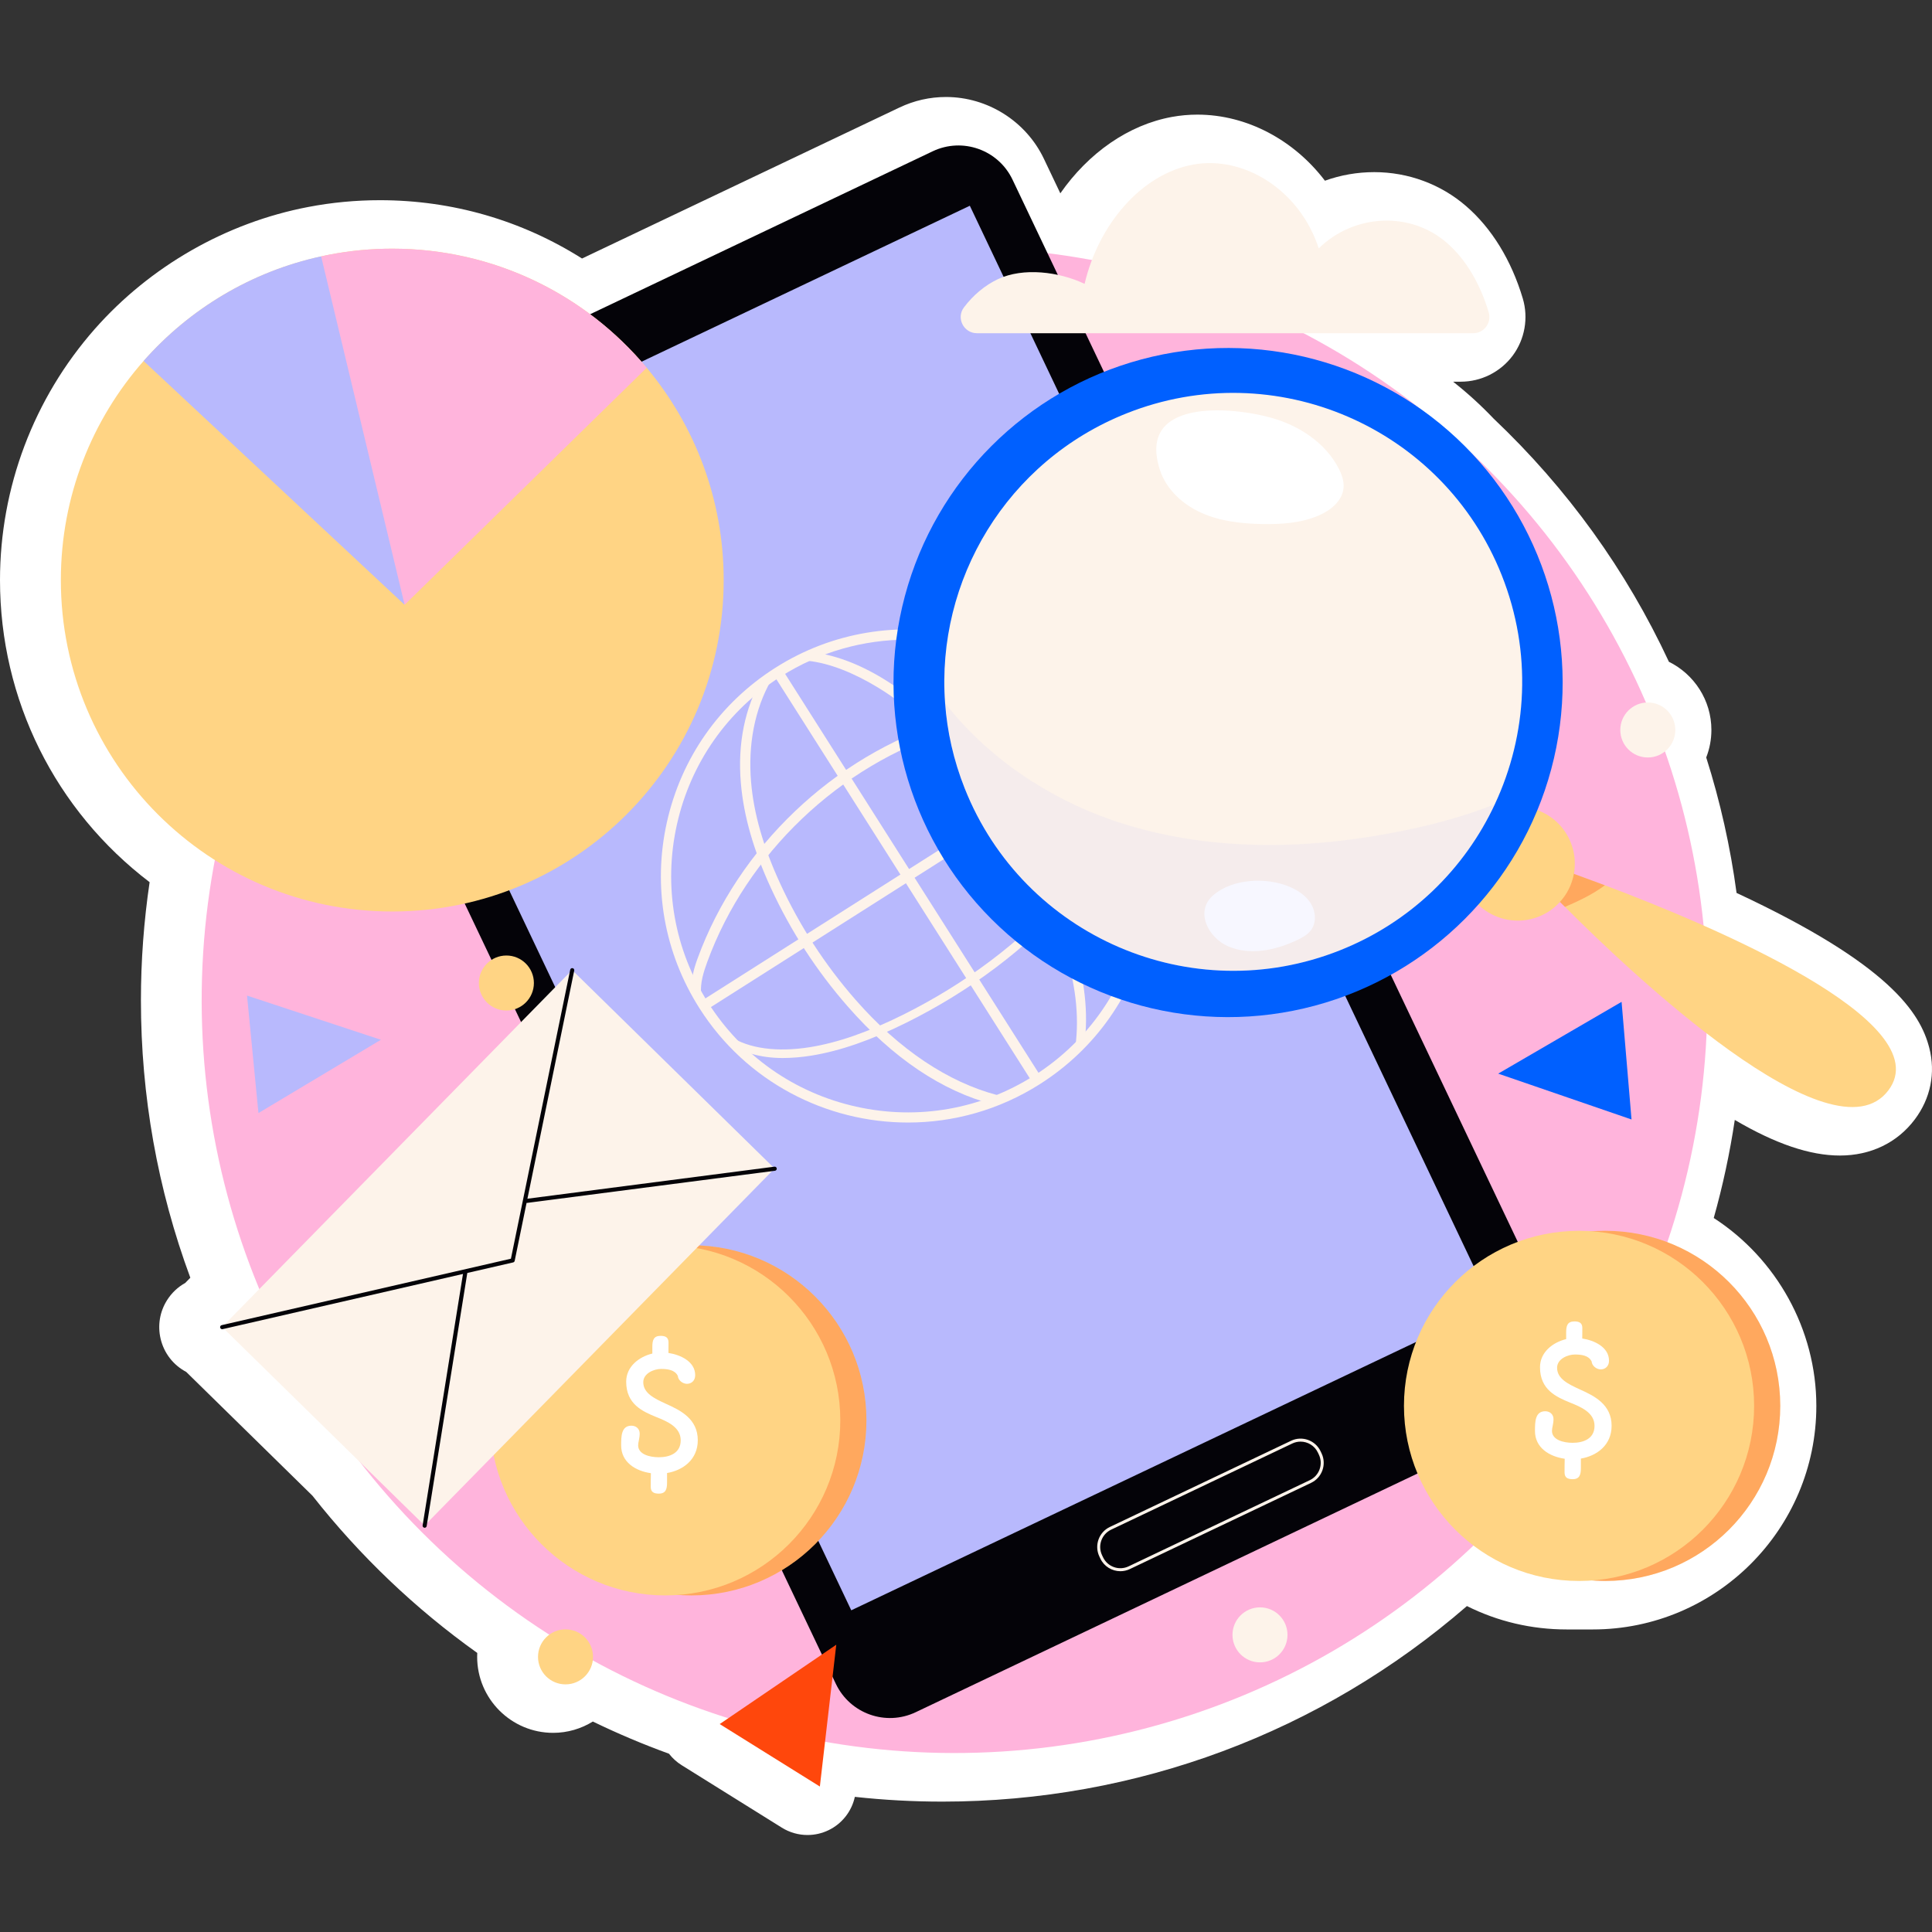 <?xml version="1.0" encoding="UTF-8"?>
<!-- Generator: Adobe Illustrator 25.2.1, SVG Export Plug-In . SVG Version: 6.00 Build 0)  -->
<svg xmlns="http://www.w3.org/2000/svg" xmlns:xlink="http://www.w3.org/1999/xlink" version="1.1" id="Capa_1" x="0px" y="0px" viewBox="0 0 512 512" style="enable-background:new 0 0 512 512;" xml:space="preserve" width="512" height="512">
<rect x="0" y="0" width="512" height="512" fill="#333333" stroke="none"/>
<g>
	<g>
		<g>
			<path style="fill:#FFFFFF;" d="M213.993,486.296c-2.367,0-4.725-0.654-6.798-1.947l-26.544-16.556     c-1.311-0.817-2.442-1.848-3.36-3.036c-6.86-2.49-13.606-5.342-20.181-8.533c-3.08,1.905-6.695,2.998-10.522,2.998     c-11.103,0-20.136-9.033-20.136-20.136c0-0.349,0.008-0.696,0.027-1.041C110.024,426.31,95.367,412.33,82.8,396.374     l-33.459-32.809c-3.354-1.763-5.888-4.924-6.793-8.844c-0.805-3.523-0.194-7.113,1.712-10.145     c1.219-1.938,2.875-3.498,4.824-4.579l1.355-1.382c-8.692-23.514-13.093-48.214-13.093-73.55c0-10.448,0.774-20.937,2.304-31.28     C14.674,214.78,0,185.449,0,153.73c0-24.528,8.926-48.166,25.133-66.56c14.642-16.602,34.836-28.185,56.591-32.325     c6.172-1.186,12.558-1.79,18.952-1.79c19.163,0,37.528,5.319,53.567,15.454l84.126-40.015c3.891-1.85,8.04-2.789,12.33-2.789     c11.03,0,21.217,6.434,25.952,16.392l4.347,9.137c7.49-10.741,18.061-18.143,29.576-20.248c2.204-0.404,4.47-0.609,6.737-0.609     c13.158,0,25.637,6.762,33.808,17.514c4.144-1.495,8.556-2.273,13.079-2.273c8.987,0,17.626,3.195,24.328,8.997     c6.793,5.865,11.995,14.336,15.027,24.479c1.543,5.166,0.544,10.835-2.678,15.159c-3.218,4.32-8.353,6.9-13.739,6.9h-2.047     c3.795,2.992,7.387,6.262,10.722,9.769c19.561,18.542,35.171,40.202,46.471,64.461c6.662,3.287,11.257,10.154,11.257,18.072     c0,2.524-0.475,4.987-1.372,7.283c3.714,11.697,6.407,23.724,8.042,35.899c40.583,18.927,48.67,31.805,51.058,41.005     c1.733,6.687,0.37,13.447-3.839,19.036c-4.625,6.156-11.672,9.551-19.832,9.551c-7.891,0-16.972-3.049-27.859-9.436     c-1.313,8.784-3.176,17.461-5.575,25.988c16.627,10.772,27.188,29.549,27.188,49.797c0,32.667-26.578,59.244-59.244,59.244     c-1.085,0-5.838,0-6.923,0c-9.309,0-18.281-2.122-26.429-6.2c-38.617,33.492-87.605,51.825-139.029,51.825     c-7.726,0-15.481-0.422-23.18-1.261c-0.836,3.839-3.393,7.113-6.975,8.838C217.802,485.874,215.896,486.296,213.993,486.296z"/>
		</g>
	</g>
	<g>
		<g>
			<g>
				
					<ellipse transform="matrix(0.707 -0.707 0.707 0.707 -113.326 256.538)" style="fill:#FFB4DC;" cx="253.005" cy="265.066" rx="199.532" ry="199.532"/>
			</g>
		</g>
		<g>
			<g>
				<g>
					<path style="fill:#040308;" d="M406.795,375.685l-164.122,78.067c-7.92,3.767-17.395,0.401-21.163-7.52L75.526,139.323       c-3.767-7.92-0.401-17.395,7.52-21.163l164.122-78.066c7.92-3.768,17.395-0.401,21.163,7.52l145.985,306.909       C418.083,362.443,414.716,371.918,406.795,375.685z"/>
				</g>
			</g>
			<g>
				<g>
					
						<rect x="147.367" y="79.108" transform="matrix(0.903 -0.429 0.429 0.903 -79.903 127.031)" style="fill:#B8B9FD;" width="188.16" height="322.814"/>
				</g>
			</g>
			<g>
				<g>
					<path style="fill:#FDF3EA;" d="M296.915,416.386c-2.198,0-4.308-1.236-5.312-3.348l-0.262-0.552       c-1.39-2.923-0.143-6.434,2.78-7.824l48.024-22.843c2.922-1.397,6.432-0.142,7.823,2.779l0.263,0.552       c1.389,2.923,0.142,6.434-2.78,7.824l-48.024,22.843C298.616,416.204,297.759,416.386,296.915,416.386z M344.657,382.045       c-0.73,0-1.47,0.157-2.171,0.491l-48.024,22.841c-2.528,1.204-3.606,4.24-2.404,6.766l0.262,0.552       c1.201,2.53,4.232,3.611,6.766,2.405l48.024-22.841c2.527-1.204,3.605-4.24,2.404-6.766l-0.263-0.552       C348.382,383.113,346.557,382.045,344.657,382.045z"/>
				</g>
			</g>
		</g>
		<g>
			<g>
				<g>
					<path style="fill:#FDF3EA;" d="M240.632,297.484c-21.644,0-42.841-10.718-55.28-30.304       c-9.361-14.737-12.422-32.238-8.619-49.279c3.802-17.039,14.012-31.577,28.75-40.938       c30.424-19.322,70.896-10.292,90.218,20.133c9.36,14.737,12.421,32.238,8.619,49.279c-3.802,17.039-14.012,31.577-28.75,40.938       C264.731,294.197,252.611,297.484,240.632,297.484z M240.426,169.518c-11.481,0-23.092,3.147-33.481,9.746       c-14.124,8.97-23.909,22.904-27.553,39.232c-3.643,16.33-0.71,33.101,8.26,47.225c8.97,14.122,22.903,23.908,39.233,27.552       c16.328,3.644,33.101,0.713,47.223-8.259c29.156-18.517,37.81-57.302,19.293-86.457       C281.482,179.79,261.167,169.518,240.426,169.518z"/>
				</g>
			</g>
			<g>
				<g>
					
						<rect x="239.165" y="168.138" transform="matrix(0.844 -0.536 0.536 0.844 -86.967 165.135)" style="fill:#FDF3EA;" width="2.724" height="128.001"/>
				</g>
			</g>
			<g>
				<g>
					
						<rect x="176.527" y="230.776" transform="matrix(0.844 -0.536 0.536 0.844 -86.983 165.213)" style="fill:#FDF3EA;" width="127.999" height="2.725"/>
				</g>
			</g>
			<g>
				<g>
					<path style="fill:#FDF3EA;" d="M263.249,292.7c-13.615-3.546-26.593-12.278-38.573-25.959       c-8.26-9.432-15.11-19.987-20.359-31.37c-4.631-10.043-7.243-19.155-7.982-27.855c-0.898-10.555,1.083-19.923,5.641-27.998       l2.327,0.858c-4.288,7.596-6.105,16.903-5.254,26.91c0.713,8.38,3.245,17.194,7.742,26.944       c5.141,11.147,11.847,21.482,19.935,30.718c11.614,13.261,24.619,21.896,37.696,25.3L263.249,292.7z"/>
				</g>
			</g>
			<g>
				<g>
					<path style="fill:#FDF3EA;" d="M287.312,277.372l-2.365,0.319c2.468-17.804-5.516-35.307-13.652-50.084       c-8.453-15.345-20.487-34.379-38.667-45.427c-6.277-3.816-12.724-6.43-18.482-7.051l0.637-2.346       c6.159,0.665,12.639,3.044,19.26,7.067c18.73,11.385,31.022,30.799,39.637,46.443       C282.034,241.46,289.889,258.782,287.312,277.372z"/>
				</g>
			</g>
			<g>
				<g>
					<path style="fill:#FDF3EA;" d="M183.334,263.358c-0.342-3.502,0.5-6.536,1.547-9.401c10.759-29.421,36.017-53.5,65.919-62.842       c14.319-4.472,27.228-4.922,38.383-1.338l-0.834,2.593c-10.607-3.404-22.968-2.957-36.735,1.347       c-29.111,9.093-53.7,32.537-64.173,61.178c-0.943,2.58-1.926,5.581-1.639,8.514L183.334,263.358z"/>
				</g>
			</g>
			<g>
				<g>
					<path style="fill:#FDF3EA;" d="M207.395,280.384c-6.055,0-10.973-1.592-14.854-4.143l0.923-1.616       c4.959,3.258,12.486,4.282,21.192,2.883c7.342-1.179,15.395-3.983,24.618-8.566c16.559-8.228,31.253-19.297,42.493-32.012       c9.868-11.165,15.608-22.413,16.164-31.669l2.264,0.138c-0.751,12.508-9.512,24.867-16.728,33.032       c-11.432,12.932-26.364,24.186-43.183,32.543c-9.431,4.688-17.696,7.557-25.269,8.776       C212.368,280.175,209.816,280.384,207.395,280.384z"/>
				</g>
			</g>
		</g>
		<g>
			<g>
				<g>
					<g>
						<path style="fill:#FFD484;" d="M500.446,288.948c-14.776,19.66-68.589-31.426-85.71-48.608        c-0.486-0.479-0.93-0.921-1.333-1.326c-0.019-0.046-0.051-0.06-0.083-0.074c-2.476-2.512-3.874-4-3.874-4l2.537-5.121        c0,0,1.799,0.603,4.9,1.711c0.065,0.028,0.13,0.056,0.209,0.051c2.174,0.804,4.97,1.817,8.219,3.027        C453.222,245.113,514.193,270.691,500.446,288.948z"/>
					</g>
				</g>
				<g style="opacity:0.32;">
					<g>
						<path style="fill:#FF470C;" d="M425.311,234.608c-3.152,2.354-6.789,4.094-10.575,5.732c-0.486-0.479-0.93-0.921-1.333-1.326        c-0.089,0.116-0.177,0.232-0.284,0.301c0.065-0.107,0.145-0.246,0.2-0.375c1.338-2.386,2.536-4.852,3.563-7.411        c0.126-0.292,0.229-0.575,0.355-0.867c-0.038,0.311-0.076,0.621-0.146,0.918C419.266,232.384,422.061,233.398,425.311,234.608        z"/>
					</g>
				</g>
				<g>
					<g>
						<path style="fill:#FFD484;" d="M416.277,223.301c0.959,2.415,1.259,4.931,0.952,7.338l0.009,0.023        c-0.038,0.311-0.076,0.621-0.146,0.918c-0.508,2.783-1.772,5.355-3.688,7.433c-0.089,0.116-0.177,0.232-0.284,0.301        c-1.433,1.537-3.232,2.762-5.322,3.592c-7.733,3.071-16.517-0.7-19.597-8.456c-3.08-7.757,0.723-16.526,8.456-19.597        C404.413,211.773,413.197,215.544,416.277,223.301z"/>
					</g>
				</g>
			</g>
			<g>
				<g>
					<g>
						
							<ellipse transform="matrix(0.707 -0.707 0.707 0.707 -32.553 283.144)" style="fill:#0060FF;" cx="325.508" cy="180.867" rx="88.678" ry="88.677"/>
					</g>
				</g>
				<g>
					<g>
						<g>
							<path style="fill:#FDF3EA;" d="M397.977,152.44c8.106,20.413,6.818,42.218-1.821,60.677         c-7.958,17.06-22.197,31.237-41.077,38.735c-39.293,15.604-83.808-3.605-99.412-42.898c-2.96-7.454-4.672-15.082-5.21-22.665         c-2.407-32.463,16.269-64.103,48.108-76.747C337.858,93.938,382.372,113.147,397.977,152.44z"/>
						</g>
					</g>
					<g>
						<g>
							<path style="fill:#FFFFFF;" d="M307.401,124.567c1.689,5.177,6.08,9.162,11.057,11.371         c4.978,2.209,10.514,2.829,15.959,2.938c5.119,0.103,10.367-0.249,15.072-2.269c3.154-1.354,6.241-3.862,6.564-7.278         c0.172-1.82-0.476-3.622-1.319-5.244c-3.528-6.789-10.488-11.32-17.857-13.378         C326.097,107.696,301.218,105.617,307.401,124.567z"/>
						</g>
					</g>
					<g>
						<g>
							<path style="fill:#FFFFFF;" d="M325.419,250.762c5.821,2.55,12.663,1.06,18.401-1.67c1.347-0.641,2.708-1.385,3.599-2.582         c1.479-1.988,1.289-4.884,0.01-7.006c-1.28-2.122-3.46-3.56-5.744-4.519c-6.042-2.537-15.009-2.211-20.176,2.278         C316.567,241.557,320.239,248.492,325.419,250.762z"/>
						</g>
					</g>
					<g style="opacity:0.11;">
						<g>
							<path style="fill:#B8B9FD;" d="M396.155,213.117c-7.958,17.06-22.197,31.237-41.077,38.735         c-39.293,15.604-83.808-3.605-99.412-42.898c-2.96-7.454-4.672-15.082-5.21-22.665c11.119,14.324,27.105,25.128,44.36,31.073         c24.761,8.529,51.916,7.989,77.551,2.675C380.417,218.372,388.501,216.184,396.155,213.117z"/>
						</g>
					</g>
				</g>
			</g>
		</g>
		<g>
			<g>
				<g>
					<path style="fill:#FFD484;" d="M191.783,153.729c0,48.496-39.332,87.828-87.828,87.828c-48.517,0-87.828-39.332-87.828-87.828       c0-22.267,8.286-42.587,21.925-58.067c12.14-13.767,28.498-23.681,47.062-27.706c0.749-0.193,1.52-0.343,2.291-0.492       c5.353-1.028,10.898-1.563,16.551-1.563c27.085,0,51.322,12.268,67.423,31.56C184.118,112.706,191.783,132.318,191.783,153.729       z"/>
				</g>
			</g>
			<g>
				<g>
					<path style="fill:#B8B9FD;" d="M107.228,160.288L38.052,95.663c12.136-13.761,28.5-23.688,47.061-27.731l17.748,14.89       L107.228,160.288z"/>
				</g>
			</g>
			<g>
				<g>
					<path style="fill:#FFB4DC;" d="M171.378,97.461l-64.148,62.82L85.113,67.957c0.749-0.193,1.52-0.343,2.291-0.492       c5.353-1.028,10.898-1.563,16.551-1.563C131.04,65.902,155.277,78.17,171.378,97.461z"/>
				</g>
			</g>
		</g>
		<g>
			<g>
				<g>
					<path style="fill:#FDF3EA;" d="M390.416,88.306H258.9c-3.518,0-5.564-4.032-3.448-6.842c2.46-3.267,5.577-5.861,8.997-7.482       c6.77-3.19,16.211-1.97,22.981,1.242c3.723-15.866,15.16-29.119,28.735-31.603c13.557-2.484,28.343,6.83,33.313,22.203       c9.317-9.121,24.174-9.935,33.919-1.499c5.226,4.514,8.942,11.132,11.128,18.444C395.348,85.525,393.293,88.306,390.416,88.306       z"/>
				</g>
			</g>
			<g>
				<g>
					<g>
						<g>
							<g>
								<circle style="fill:#FFD484;" cx="425.386" cy="372.576" r="46.398"/>
							</g>
						</g>
					</g>
					<g style="opacity:0.32;">
						<g>
							<g>
								<circle style="fill:#FF470C;" cx="425.386" cy="372.576" r="46.398"/>
							</g>
						</g>
					</g>
				</g>
				<g>
					<g>
						<g>
							<circle style="fill:#FFD484;" cx="418.462" cy="372.576" r="46.398"/>
						</g>
					</g>
				</g>
				<g>
					<g>
						<g>
							<path style="fill:#FFFFFF;" d="M409.512,373.995c1.232,0,2.182,0.828,2.182,2.082c0,0.646-0.101,1.191-0.202,1.717         c-0.102,0.505-0.202,0.97-0.202,1.414c0,2.344,2.971,3.152,5.477,3.152c2.848,0,5.799-1.071,5.799-4.486         c0-3.495-3.536-4.991-6.406-6.143c-3.738-1.516-8.041-3.435-8.041-9.396c0-3.96,3.334-6.588,6.931-7.456v-1.778         c0-1.718,0.303-2.91,2.182-2.91c1.253,0,2.102,0.364,2.102,1.758c0,0.727,0,1.819-0.021,2.768         c3.132,0.485,7.093,2.243,7.093,5.9c0,1.475-1.031,2.284-2.183,2.284c-1.091,0-2.324-0.889-2.425-2.102         c-0.808-1.637-2.768-1.839-4.465-1.839c-1.799,0-4.688,1.132-4.688,3.516c0,2.931,2.97,4.325,6.041,5.739         c3.839,1.718,8.406,3.981,8.406,9.639c0,5.112-3.9,7.96-8.143,8.688v2.506c0,1.739-0.324,2.951-2.182,2.951         c-1.293,0-2.143-0.385-2.143-1.778c0-0.829,0-2.385,0.041-3.637c-4.102-0.586-7.881-2.931-7.881-7.355         C406.784,376.824,406.804,373.995,409.512,373.995z"/>
						</g>
					</g>
				</g>
			</g>
			<g>
				<g>
					<g>
						<g>
							<g>
								<circle style="fill:#FFD484;" cx="183.214" cy="376.403" r="46.398"/>
							</g>
						</g>
					</g>
					<g style="opacity:0.32;">
						<g>
							<g>
								<circle style="fill:#FF470C;" cx="183.214" cy="376.403" r="46.398"/>
							</g>
						</g>
					</g>
				</g>
				<g>
					<g>
						<g>
							<circle style="fill:#FFD484;" cx="176.29" cy="376.403" r="46.398"/>
						</g>
					</g>
				</g>
				<g>
					<g>
						<g>
							<path style="fill:#FFFFFF;" d="M167.34,377.821c1.232,0,2.182,0.828,2.182,2.082c0,0.646-0.101,1.191-0.202,1.717         c-0.102,0.505-0.202,0.97-0.202,1.414c0,2.344,2.971,3.152,5.477,3.152c2.848,0,5.799-1.071,5.799-4.486         c0-3.495-3.536-4.991-6.406-6.143c-3.738-1.516-8.041-3.435-8.041-9.396c0-3.96,3.334-6.588,6.931-7.456v-1.778         c0-1.718,0.303-2.91,2.182-2.91c1.253,0,2.102,0.364,2.102,1.758c0,0.727,0,1.819-0.021,2.768         c3.132,0.485,7.093,2.243,7.093,5.9c0,1.475-1.031,2.284-2.183,2.284c-1.091,0-2.324-0.889-2.425-2.102         c-0.808-1.637-2.768-1.839-4.465-1.839c-1.799,0-4.688,1.132-4.688,3.516c0,2.931,2.97,4.325,6.041,5.739         c3.839,1.718,8.406,3.981,8.406,9.639c0,5.112-3.9,7.96-8.143,8.688v2.506c0,1.739-0.324,2.951-2.182,2.951         c-1.293,0-2.143-0.385-2.143-1.778c0-0.829,0-2.385,0.041-3.637c-4.102-0.586-7.881-2.931-7.881-7.355         C164.612,380.65,164.632,377.821,167.34,377.821z"/>
						</g>
					</g>
				</g>
			</g>
			<g>
				<g>
					<g>
						
							<rect x="65.841" y="293.135" transform="matrix(0.7 -0.714 0.714 0.7 -196.523 193.481)" style="fill:#FDF3EA;" width="132.497" height="75.156"/>
					</g>
				</g>
				<g>
					<g>
						<path style="fill:#040308;" d="M58.876,352.251c-0.249,0-0.474-0.171-0.531-0.424c-0.068-0.293,0.116-0.585,0.409-0.652        l76.647-17.605l15.708-76.576c0.061-0.297,0.349-0.491,0.644-0.424c0.295,0.061,0.485,0.347,0.424,0.642l-15.779,76.921        c-0.043,0.209-0.204,0.374-0.412,0.422l-76.988,17.683C58.956,352.247,58.915,352.251,58.876,352.251z"/>
					</g>
				</g>
				<g>
					<g>
						<path style="fill:#040308;" d="M112.539,404.871c-0.029,0-0.059-0.002-0.088-0.008c-0.297-0.046-0.499-0.326-0.452-0.623        l10.759-67.031c0.048-0.297,0.338-0.508,0.625-0.452c0.297,0.046,0.499,0.326,0.452,0.623l-10.759,67.031        C113.034,404.679,112.801,404.871,112.539,404.871z"/>
					</g>
				</g>
				<g>
					<g>
						<path style="fill:#040308;" d="M139.643,318.784c-0.27,0-0.504-0.201-0.539-0.475c-0.039-0.299,0.171-0.573,0.47-0.613        l65.66-8.516c0.297-0.036,0.571,0.171,0.611,0.47c0.039,0.299-0.171,0.573-0.47,0.613l-65.66,8.516        C139.69,318.782,139.667,318.784,139.643,318.784z"/>
					</g>
				</g>
			</g>
		</g>
		<g>
			<g>
				<g>
					<polygon style="fill:#0060FF;" points="397.038,284.523 429.736,265.501 432.372,296.673      "/>
				</g>
			</g>
			<g>
				<g>
					<polygon style="fill:#B8B9FD;" points="100.948,275.55 68.489,294.977 65.466,263.839      "/>
				</g>
			</g>
			<g>
				<g>
					<polygon style="fill:#FF470C;" points="221.619,435.872 217.273,473.45 190.729,456.895      "/>
				</g>
			</g>
			<g>
				<g>
					<path style="fill:#FDF3EA;" d="M443.973,193.453c0,4.026-3.263,7.289-7.289,7.289c-4.025,0-7.289-3.263-7.289-7.289       c0-4.025,3.263-7.289,7.289-7.289C440.709,186.164,443.973,189.427,443.973,193.453z"/>
				</g>
			</g>
			<g>
				<g>
					<path style="fill:#FDF3EA;" d="M341.2,433.256c0,4.026-3.263,7.289-7.289,7.289s-7.289-3.263-7.289-7.289       c0-4.025,3.263-7.289,7.289-7.289S341.2,429.23,341.2,433.256z"/>
				</g>
			</g>
			<g>
				<g>
					<path style="fill:#FFD484;" d="M157.157,439.087c0,4.026-3.263,7.289-7.289,7.289s-7.289-3.263-7.289-7.289       c0-4.025,3.263-7.289,7.289-7.289S157.157,435.061,157.157,439.087z"/>
				</g>
			</g>
			<g>
				<g>
					<path style="fill:#FFD484;" d="M141.486,260.51c0,4.025-3.263,7.289-7.289,7.289s-7.289-3.263-7.289-7.289       s3.263-7.289,7.289-7.289S141.486,256.485,141.486,260.51z"/>
				</g>
			</g>
		</g>
	</g>
</g>















</svg>
